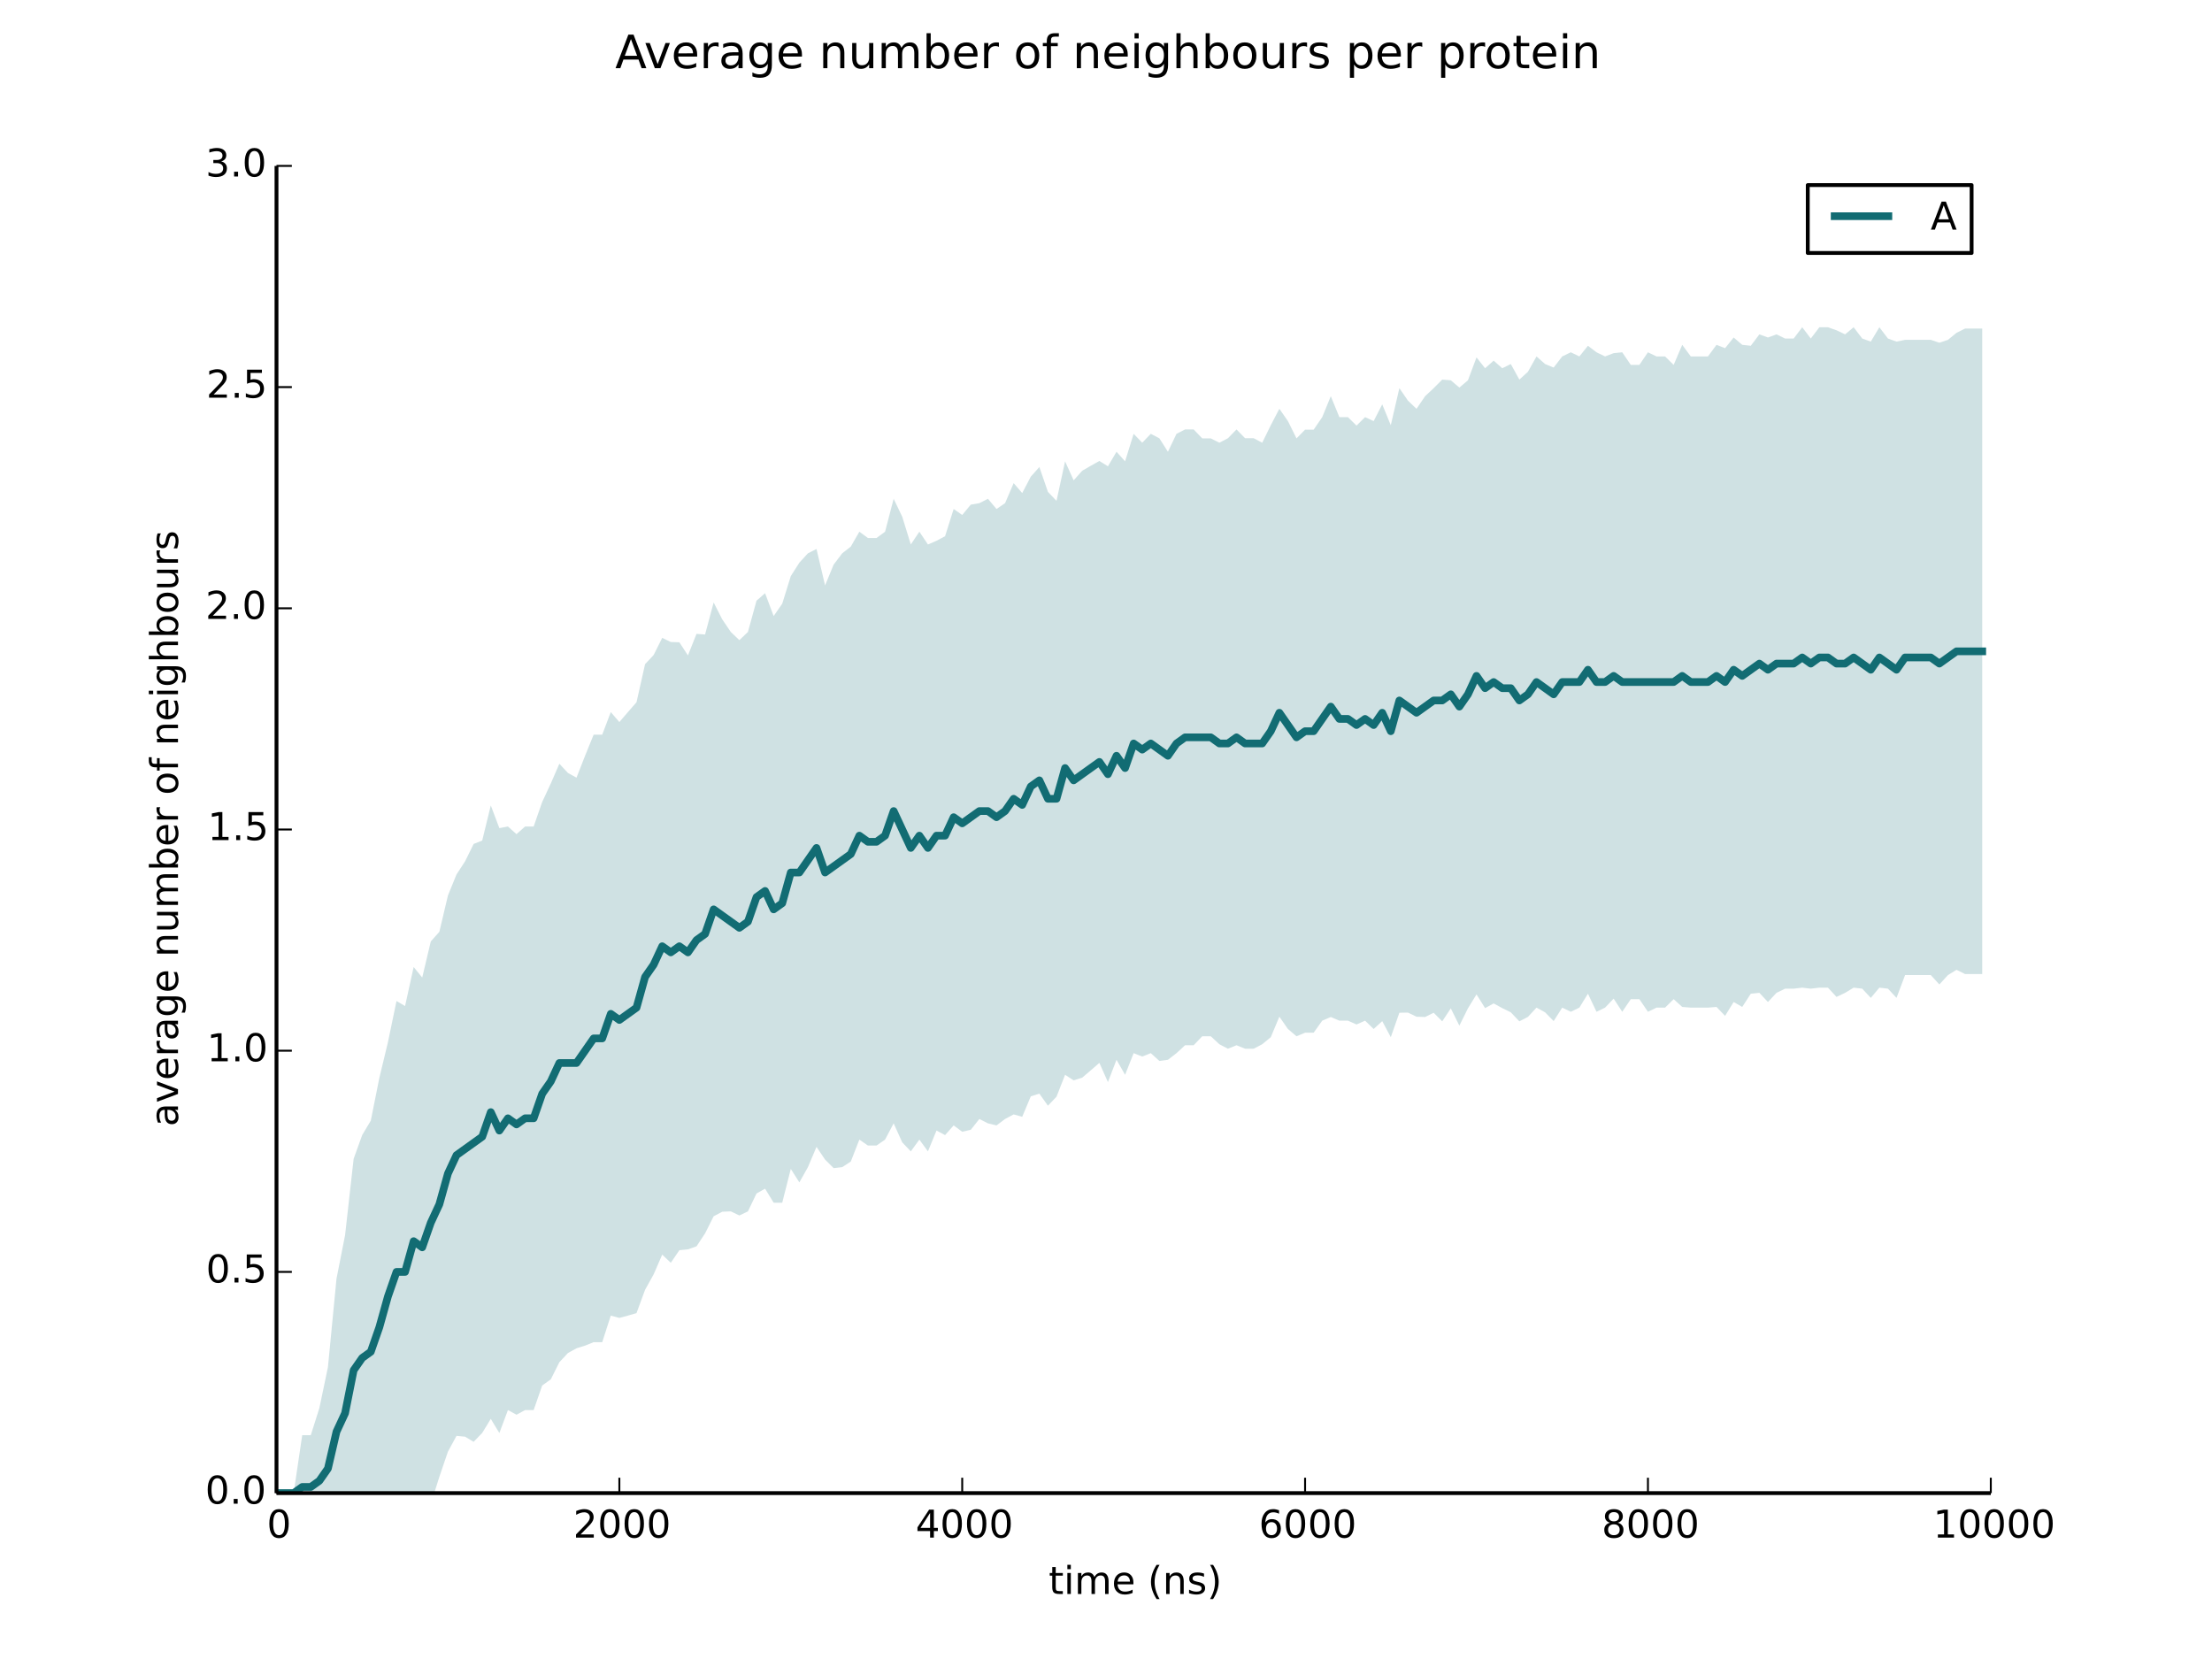 <?xml version="1.0" encoding="utf-8" standalone="no"?>
<!DOCTYPE svg PUBLIC "-//W3C//DTD SVG 1.1//EN"
  "http://www.w3.org/Graphics/SVG/1.1/DTD/svg11.dtd">
<!-- Created with matplotlib (http://matplotlib.org/) -->
<svg height="432pt" version="1.1" viewBox="0 0 576 432" width="576pt" xmlns="http://www.w3.org/2000/svg" xmlns:xlink="http://www.w3.org/1999/xlink">
 <defs>
  <style type="text/css">
*{stroke-linecap:butt;stroke-linejoin:round;}
  </style>
 </defs>
 <g id="figure_1">
  <g id="patch_1">
   <path d="
M0 432
L576 432
L576 0
L0 0
z
" style="fill:#ffffff;"/>
  </g>
  <g id="axes_1">
   <g id="patch_2">
    <path d="
M72 388.8
L518.4 388.8
L518.4 43.2
L72 43.2
z
" style="fill:#ffffff;"/>
   </g>
   <g id="PolyCollection_1">
    <defs>
     <path d="
M72 -43.2
L72 -43.2
L74.232 -43.2
L76.464 -43.2
L78.696 -31.318
L80.928 -31.318
L83.16 -27.468
L85.392 -23.212
L87.624 -19.36
L89.856 -17.655
L92.088 -20.145
L94.32 -20.357
L96.552 -19.814
L98.784 -21.467
L101.016 -28.198
L103.248 -30.255
L105.48 -31.573
L107.712 -37.407
L109.944 -36.946
L112.176 -40.349
L114.408 -47.439
L116.64 -53.992
L118.872 -58.106
L121.104 -57.89
L123.336 -56.557
L125.568 -58.867
L127.8 -62.528
L130.032 -58.842
L132.264 -64.821
L134.496 -63.609
L136.728 -64.821
L138.96 -64.821
L141.192 -71.221
L143.424 -72.821
L145.656 -77.275
L147.888 -79.677
L150.12 -80.908
L152.352 -81.6
L154.584 -82.501
L156.816 -82.501
L159.048 -89.421
L161.28 -88.821
L163.512 -89.421
L165.744 -90.065
L167.976 -96.141
L170.208 -100.163
L172.44 -105.297
L174.672 -103.172
L176.904 -106.453
L179.136 -106.669
L181.368 -107.456
L183.6 -110.826
L185.832 -115.28
L188.064 -116.467
L190.296 -116.562
L192.528 -115.49
L194.76 -116.562
L196.992 -121.218
L199.224 -122.47
L201.456 -118.818
L203.688 -118.809
L205.92 -127.618
L208.152 -124.115
L210.384 -128.08
L212.616 -133.357
L214.848 -130.044
L217.08 -127.821
L219.312 -128.08
L221.544 -129.536
L223.776 -135.253
L226.008 -133.701
L228.24 -133.701
L230.472 -135.253
L232.704 -139.483
L234.936 -134.541
L237.168 -132.182
L239.4 -135.253
L241.632 -132.182
L243.864 -137.617
L246.096 -136.426
L248.328 -138.944
L250.56 -137.297
L252.792 -137.804
L255.024 -140.624
L257.256 -139.483
L259.488 -138.944
L261.72 -140.624
L263.952 -141.806
L266.184 -141.193
L268.416 -146.515
L270.648 -147.216
L272.88 -144.08
L275.112 -146.421
L277.344 -152.128
L279.576 -150.678
L281.808 -151.382
L284.04 -153.29
L286.272 -155.233
L288.504 -150.224
L290.736 -156.036
L292.968 -152.128
L295.2 -157.763
L297.432 -156.88
L299.664 -157.763
L301.896 -155.735
L304.128 -156.036
L306.36 -157.763
L308.592 -159.824
L310.824 -159.824
L313.056 -162.157
L315.288 -162.157
L317.52 -160.082
L319.752 -158.914
L321.984 -159.824
L324.216 -158.914
L326.448 -158.914
L328.68 -160.082
L330.912 -161.921
L333.144 -167.253
L335.376 -164.053
L337.608 -162.157
L339.84 -163.086
L342.072 -163.086
L344.304 -166.221
L346.536 -167.172
L348.768 -166.221
L351 -166.221
L353.232 -165.226
L355.464 -166.221
L357.696 -164.053
L359.928 -166.097
L362.16 -161.921
L364.392 -168.283
L366.624 -168.321
L368.856 -167.253
L371.088 -167.172
L373.32 -168.283
L375.552 -166.047
L377.784 -169.428
L380.016 -164.923
L382.248 -169.428
L384.48 -173.062
L386.712 -169.492
L388.944 -170.709
L391.176 -169.492
L393.408 -168.393
L395.64 -166.047
L397.872 -167.204
L400.104 -169.615
L402.336 -168.393
L404.568 -166.114
L406.8 -169.615
L409.032 -168.535
L411.264 -169.615
L413.496 -173.239
L415.728 -168.535
L417.96 -169.615
L420.192 -171.958
L422.424 -168.535
L424.656 -171.818
L426.888 -171.818
L429.12 -168.535
L431.352 -169.615
L433.584 -169.615
L435.816 -171.818
L438.048 -169.793
L440.28 -169.615
L442.512 -169.615
L444.744 -169.615
L446.976 -169.793
L449.208 -167.468
L451.44 -171.082
L453.672 -169.793
L455.904 -173.239
L458.136 -173.469
L460.368 -171.082
L462.6 -173.469
L464.832 -174.551
L467.064 -174.551
L469.296 -174.816
L471.528 -174.551
L473.76 -174.816
L475.992 -174.816
L478.224 -172.401
L480.456 -173.469
L482.688 -174.816
L484.92 -174.551
L487.152 -172.153
L489.384 -174.816
L491.616 -174.551
L493.848 -172.153
L496.08 -178.094
L498.312 -178.094
L500.544 -178.094
L502.776 -178.094
L505.008 -175.647
L507.24 -178.094
L509.472 -179.462
L511.704 -178.358
L513.936 -178.358
L516.168 -178.358
L516.168 -346.442
L516.168 -346.442
L513.936 -346.442
L511.704 -346.442
L509.472 -345.338
L507.24 -343.506
L505.008 -342.753
L502.776 -343.506
L500.544 -343.506
L498.312 -343.506
L496.08 -343.506
L493.848 -343.047
L491.616 -343.849
L489.384 -346.784
L487.152 -343.047
L484.92 -343.849
L482.688 -346.784
L480.456 -344.931
L478.224 -345.999
L475.992 -346.784
L473.76 -346.784
L471.528 -343.849
L469.296 -346.784
L467.064 -343.849
L464.832 -343.849
L462.6 -344.931
L460.368 -344.118
L458.136 -344.931
L455.904 -341.961
L453.672 -342.207
L451.44 -344.118
L449.208 -341.332
L446.976 -342.207
L444.744 -339.185
L442.512 -339.185
L440.28 -339.185
L438.048 -342.207
L435.816 -336.982
L433.584 -339.185
L431.352 -339.185
L429.12 -340.265
L426.888 -336.982
L424.656 -336.982
L422.424 -340.265
L420.192 -340.042
L417.96 -339.185
L415.728 -340.265
L413.496 -341.961
L411.264 -339.185
L409.032 -340.265
L406.8 -339.185
L404.568 -336.286
L402.336 -337.207
L400.104 -339.185
L397.872 -335.196
L395.64 -333.153
L393.408 -337.207
L391.176 -336.108
L388.944 -338.091
L386.712 -336.108
L384.48 -338.938
L382.248 -332.972
L380.016 -331.077
L377.784 -332.972
L375.552 -333.153
L373.32 -330.917
L371.088 -328.828
L368.856 -325.547
L366.624 -327.679
L364.392 -330.917
L362.16 -321.279
L359.928 -326.703
L357.696 -322.347
L355.464 -323.379
L353.232 -321.174
L351 -323.379
L348.768 -323.379
L346.536 -328.828
L344.304 -323.379
L342.072 -320.114
L339.84 -320.114
L337.608 -317.843
L335.376 -322.347
L333.144 -325.547
L330.912 -321.279
L328.68 -316.718
L326.448 -317.886
L324.216 -317.886
L321.984 -320.176
L319.752 -317.886
L317.52 -316.718
L315.288 -317.843
L313.056 -317.843
L310.824 -320.176
L308.592 -320.176
L306.36 -319.037
L304.128 -314.364
L301.896 -317.865
L299.664 -319.037
L297.432 -316.72
L295.2 -319.037
L292.968 -311.872
L290.736 -314.364
L288.504 -310.576
L286.272 -311.967
L284.04 -310.71
L281.808 -309.418
L279.576 -306.922
L277.344 -311.872
L275.112 -301.579
L272.88 -303.92
L270.648 -310.384
L268.416 -307.885
L266.184 -303.607
L263.952 -306.194
L261.72 -300.976
L259.488 -299.456
L257.256 -302.117
L255.024 -300.976
L252.792 -300.596
L250.56 -297.903
L248.328 -299.456
L246.096 -292.374
L243.864 -291.183
L241.632 -290.218
L239.4 -293.547
L237.168 -290.218
L234.936 -297.459
L232.704 -302.117
L230.472 -293.547
L228.24 -291.899
L226.008 -291.899
L223.776 -293.547
L221.544 -289.664
L219.312 -287.92
L217.08 -284.979
L214.848 -279.556
L212.616 -289.043
L210.384 -287.92
L208.152 -285.485
L205.92 -281.982
L203.688 -274.791
L201.456 -271.582
L199.224 -277.53
L196.992 -275.582
L194.76 -267.438
L192.528 -265.31
L190.296 -267.438
L188.064 -270.733
L185.832 -275.12
L183.6 -266.774
L181.368 -266.944
L179.136 -261.331
L176.904 -264.747
L174.672 -264.828
L172.44 -265.903
L170.208 -261.437
L167.976 -259.059
L165.744 -249.135
L163.512 -246.579
L161.28 -243.979
L159.048 -246.579
L156.816 -240.699
L154.584 -240.699
L152.352 -235.2
L150.12 -229.492
L147.888 -230.723
L145.656 -233.125
L143.424 -227.979
L141.192 -223.179
L138.96 -216.779
L136.728 -216.779
L134.496 -214.79
L132.264 -216.779
L130.032 -216.358
L127.8 -222.272
L125.568 -213.133
L123.336 -212.243
L121.104 -207.71
L118.872 -204.294
L116.64 -198.808
L114.408 -189.361
L112.176 -186.851
L109.944 -177.454
L107.712 -180.193
L105.48 -170.027
L103.248 -171.345
L101.016 -160.602
L98.784 -151.333
L96.552 -140.186
L94.32 -136.443
L92.088 -130.255
L89.856 -110.345
L87.624 -99.04
L85.392 -75.988
L83.16 -65.332
L80.928 -58.282
L78.696 -58.282
L76.464 -43.2
L74.232 -43.2
L72 -43.2
z
" id="C0_0_5eefa958f7"/>
    </defs>
    <g clip-path="url(#p7ff5b81e1d)">
     <use style="fill:#126c73;fill-opacity:0.2;" x="0.0" xlink:href="#C0_0_5eefa958f7" y="432.0"/>
    </g>
   </g>
   <g id="line2d_1">
    <path clip-path="url(#p7ff5b81e1d)" d="
M72 388.8
L74.232 388.8
L76.464 388.8
L78.696 387.2
L80.928 387.2
L83.16 385.6
L85.392 382.4
L87.624 372.8
L89.856 368
L92.088 356.8
L94.32 353.6
L96.552 352
L98.784 345.6
L101.016 337.6
L103.248 331.2
L105.48 331.2
L107.712 323.2
L109.944 324.8
L112.176 318.4
L114.408 313.6
L116.64 305.6
L118.872 300.8
L125.568 296
L127.8 289.6
L130.032 294.4
L132.264 291.2
L134.496 292.8
L136.728 291.2
L138.96 291.2
L141.192 284.8
L143.424 281.6
L145.656 276.8
L150.12 276.8
L154.584 270.4
L156.816 270.4
L159.048 264
L161.28 265.6
L165.744 262.4
L167.976 254.4
L170.208 251.2
L172.44 246.4
L174.672 248
L176.904 246.4
L179.136 248
L181.368 244.8
L183.6 243.2
L185.832 236.8
L192.528 241.6
L194.76 240
L196.992 233.6
L199.224 232
L201.456 236.8
L203.688 235.2
L205.92 227.2
L208.152 227.2
L212.616 220.8
L214.848 227.2
L221.544 222.4
L223.776 217.6
L226.008 219.2
L228.24 219.2
L230.472 217.6
L232.704 211.2
L237.168 220.8
L239.4 217.6
L241.632 220.8
L243.864 217.6
L246.096 217.6
L248.328 212.8
L250.56 214.4
L255.024 211.2
L257.256 211.2
L259.488 212.8
L261.72 211.2
L263.952 208
L266.184 209.6
L268.416 204.8
L270.648 203.2
L272.88 208
L275.112 208
L277.344 200
L279.576 203.2
L286.272 198.4
L288.504 201.6
L290.736 196.8
L292.968 200
L295.2 193.6
L297.432 195.2
L299.664 193.6
L304.128 196.8
L306.36 193.6
L308.592 192
L315.288 192
L317.52 193.6
L319.752 193.6
L321.984 192
L324.216 193.6
L328.68 193.6
L330.912 190.4
L333.144 185.6
L337.608 192
L339.84 190.4
L342.072 190.4
L346.536 184
L348.768 187.2
L351 187.2
L353.232 188.8
L355.464 187.2
L357.696 188.8
L359.928 185.6
L362.16 190.4
L364.392 182.4
L368.856 185.6
L373.32 182.4
L375.552 182.4
L377.784 180.8
L380.016 184
L382.248 180.8
L384.48 176
L386.712 179.2
L388.944 177.6
L391.176 179.2
L393.408 179.2
L395.64 182.4
L397.872 180.8
L400.104 177.6
L404.568 180.8
L406.8 177.6
L411.264 177.6
L413.496 174.4
L415.728 177.6
L417.96 177.6
L420.192 176
L422.424 177.6
L435.816 177.6
L438.048 176
L440.28 177.6
L444.744 177.6
L446.976 176
L449.208 177.6
L451.44 174.4
L453.672 176
L458.136 172.8
L460.368 174.4
L462.6 172.8
L467.064 172.8
L469.296 171.2
L471.528 172.8
L473.76 171.2
L475.992 171.2
L478.224 172.8
L480.456 172.8
L482.688 171.2
L487.152 174.4
L489.384 171.2
L493.848 174.4
L496.08 171.2
L502.776 171.2
L505.008 172.8
L509.472 169.6
L516.168 169.6
L516.168 169.6" style="fill:none;stroke:#126c73;stroke-linecap:square;stroke-width:2.0;"/>
   </g>
   <g id="matplotlib.axis_1">
    <g id="xtick_1">
     <g id="line2d_2">
      <defs>
       <path d="
M0 0
L0 -4" id="m93b0483c22" style="stroke:#000000;stroke-width:0.5;"/>
      </defs>
      <g>
       <use style="stroke:#000000;stroke-width:0.5;" x="72.0" xlink:href="#m93b0483c22" y="388.8"/>
      </g>
     </g>
     <g id="text_1">
      <!-- 0 -->
      <defs>
       <path d="
M31.781 66.406
Q24.172 66.406 20.328 58.906
Q16.5 51.422 16.5 36.375
Q16.5 21.391 20.328 13.891
Q24.172 6.391 31.781 6.391
Q39.453 6.391 43.281 13.891
Q47.125 21.391 47.125 36.375
Q47.125 51.422 43.281 58.906
Q39.453 66.406 31.781 66.406
M31.781 74.219
Q44.047 74.219 50.516 64.516
Q56.984 54.828 56.984 36.375
Q56.984 17.969 50.516 8.266
Q44.047 -1.422 31.781 -1.422
Q19.531 -1.422 13.062 8.266
Q6.594 17.969 6.594 36.375
Q6.594 54.828 13.062 64.516
Q19.531 74.219 31.781 74.219" id="DejaVuSans-30"/>
      </defs>
      <g transform="translate(69.481 400.395)scale(0.1 -0.1)">
       <use xlink:href="#DejaVuSans-30"/>
      </g>
     </g>
    </g>
    <g id="xtick_2">
     <g id="line2d_3">
      <g>
       <use style="stroke:#000000;stroke-width:0.5;" x="161.28" xlink:href="#m93b0483c22" y="388.8"/>
      </g>
     </g>
     <g id="text_2">
      <!-- 2000 -->
      <defs>
       <path d="
M19.188 8.297
L53.609 8.297
L53.609 0
L7.328 0
L7.328 8.297
Q12.938 14.109 22.625 23.891
Q32.328 33.688 34.812 36.531
Q39.547 41.844 41.422 45.531
Q43.312 49.219 43.312 52.781
Q43.312 58.594 39.234 62.25
Q35.156 65.922 28.609 65.922
Q23.969 65.922 18.812 64.312
Q13.672 62.703 7.812 59.422
L7.812 69.391
Q13.766 71.781 18.938 73
Q24.125 74.219 28.422 74.219
Q39.75 74.219 46.484 68.547
Q53.219 62.891 53.219 53.422
Q53.219 48.922 51.531 44.891
Q49.859 40.875 45.406 35.406
Q44.188 33.984 37.641 27.219
Q31.109 20.453 19.188 8.297" id="DejaVuSans-32"/>
      </defs>
      <g transform="translate(149.258 400.395)scale(0.1 -0.1)">
       <use xlink:href="#DejaVuSans-32"/>
       <use x="63.623" xlink:href="#DejaVuSans-30"/>
       <use x="127.246" xlink:href="#DejaVuSans-30"/>
       <use x="190.869" xlink:href="#DejaVuSans-30"/>
      </g>
     </g>
    </g>
    <g id="xtick_3">
     <g id="line2d_4">
      <g>
       <use style="stroke:#000000;stroke-width:0.5;" x="250.56" xlink:href="#m93b0483c22" y="388.8"/>
      </g>
     </g>
     <g id="text_3">
      <!-- 4000 -->
      <defs>
       <path d="
M37.797 64.312
L12.891 25.391
L37.797 25.391
z

M35.203 72.906
L47.609 72.906
L47.609 25.391
L58.016 25.391
L58.016 17.188
L47.609 17.188
L47.609 0
L37.797 0
L37.797 17.188
L4.891 17.188
L4.891 26.703
z
" id="DejaVuSans-34"/>
      </defs>
      <g transform="translate(238.416 400.395)scale(0.1 -0.1)">
       <use xlink:href="#DejaVuSans-34"/>
       <use x="63.623" xlink:href="#DejaVuSans-30"/>
       <use x="127.246" xlink:href="#DejaVuSans-30"/>
       <use x="190.869" xlink:href="#DejaVuSans-30"/>
      </g>
     </g>
    </g>
    <g id="xtick_4">
     <g id="line2d_5">
      <g>
       <use style="stroke:#000000;stroke-width:0.5;" x="339.84" xlink:href="#m93b0483c22" y="388.8"/>
      </g>
     </g>
     <g id="text_4">
      <!-- 6000 -->
      <defs>
       <path d="
M33.016 40.375
Q26.375 40.375 22.484 35.828
Q18.609 31.297 18.609 23.391
Q18.609 15.531 22.484 10.953
Q26.375 6.391 33.016 6.391
Q39.656 6.391 43.531 10.953
Q47.406 15.531 47.406 23.391
Q47.406 31.297 43.531 35.828
Q39.656 40.375 33.016 40.375
M52.594 71.297
L52.594 62.312
Q48.875 64.062 45.094 64.984
Q41.312 65.922 37.594 65.922
Q27.828 65.922 22.672 59.328
Q17.531 52.734 16.797 39.406
Q19.672 43.656 24.016 45.922
Q28.375 48.188 33.594 48.188
Q44.578 48.188 50.953 41.516
Q57.328 34.859 57.328 23.391
Q57.328 12.156 50.688 5.359
Q44.047 -1.422 33.016 -1.422
Q20.359 -1.422 13.672 8.266
Q6.984 17.969 6.984 36.375
Q6.984 53.656 15.188 63.938
Q23.391 74.219 37.203 74.219
Q40.922 74.219 44.703 73.484
Q48.484 72.75 52.594 71.297" id="DejaVuSans-36"/>
      </defs>
      <g transform="translate(327.801 400.395)scale(0.1 -0.1)">
       <use xlink:href="#DejaVuSans-36"/>
       <use x="63.623" xlink:href="#DejaVuSans-30"/>
       <use x="127.246" xlink:href="#DejaVuSans-30"/>
       <use x="190.869" xlink:href="#DejaVuSans-30"/>
      </g>
     </g>
    </g>
    <g id="xtick_5">
     <g id="line2d_6">
      <g>
       <use style="stroke:#000000;stroke-width:0.5;" x="429.12" xlink:href="#m93b0483c22" y="388.8"/>
      </g>
     </g>
     <g id="text_5">
      <!-- 8000 -->
      <defs>
       <path d="
M31.781 34.625
Q24.75 34.625 20.719 30.859
Q16.703 27.094 16.703 20.516
Q16.703 13.922 20.719 10.156
Q24.75 6.391 31.781 6.391
Q38.812 6.391 42.859 10.172
Q46.922 13.969 46.922 20.516
Q46.922 27.094 42.891 30.859
Q38.875 34.625 31.781 34.625
M21.922 38.812
Q15.578 40.375 12.031 44.719
Q8.5 49.078 8.5 55.328
Q8.5 64.062 14.719 69.141
Q20.953 74.219 31.781 74.219
Q42.672 74.219 48.875 69.141
Q55.078 64.062 55.078 55.328
Q55.078 49.078 51.531 44.719
Q48 40.375 41.703 38.812
Q48.828 37.156 52.797 32.312
Q56.781 27.484 56.781 20.516
Q56.781 9.906 50.312 4.234
Q43.844 -1.422 31.781 -1.422
Q19.734 -1.422 13.25 4.234
Q6.781 9.906 6.781 20.516
Q6.781 27.484 10.781 32.312
Q14.797 37.156 21.922 38.812
M18.312 54.391
Q18.312 48.734 21.844 45.562
Q25.391 42.391 31.781 42.391
Q38.141 42.391 41.719 45.562
Q45.312 48.734 45.312 54.391
Q45.312 60.062 41.719 63.234
Q38.141 66.406 31.781 66.406
Q25.391 66.406 21.844 63.234
Q18.312 60.062 18.312 54.391" id="DejaVuSans-38"/>
      </defs>
      <g transform="translate(417.071 400.395)scale(0.1 -0.1)">
       <use xlink:href="#DejaVuSans-38"/>
       <use x="63.623" xlink:href="#DejaVuSans-30"/>
       <use x="127.246" xlink:href="#DejaVuSans-30"/>
       <use x="190.869" xlink:href="#DejaVuSans-30"/>
      </g>
     </g>
    </g>
    <g id="xtick_6">
     <g id="line2d_7">
      <g>
       <use style="stroke:#000000;stroke-width:0.5;" x="518.4" xlink:href="#m93b0483c22" y="388.8"/>
      </g>
     </g>
     <g id="text_6">
      <!-- 10000 -->
      <defs>
       <path d="
M12.406 8.297
L28.516 8.297
L28.516 63.922
L10.984 60.406
L10.984 69.391
L28.422 72.906
L38.281 72.906
L38.281 8.297
L54.391 8.297
L54.391 0
L12.406 0
z
" id="DejaVuSans-31"/>
      </defs>
      <g transform="translate(503.381 400.395)scale(0.1 -0.1)">
       <use xlink:href="#DejaVuSans-31"/>
       <use x="63.623" xlink:href="#DejaVuSans-30"/>
       <use x="127.246" xlink:href="#DejaVuSans-30"/>
       <use x="190.869" xlink:href="#DejaVuSans-30"/>
       <use x="254.492" xlink:href="#DejaVuSans-30"/>
      </g>
     </g>
    </g>
    <g id="text_7">
     <!-- time (ns) -->
     <defs>
      <path d="
M8.016 75.875
L15.828 75.875
Q23.141 64.359 26.781 53.312
Q30.422 42.281 30.422 31.391
Q30.422 20.453 26.781 9.375
Q23.141 -1.703 15.828 -13.188
L8.016 -13.188
Q14.5 -2 17.703 9.062
Q20.906 20.125 20.906 31.391
Q20.906 42.672 17.703 53.656
Q14.5 64.656 8.016 75.875" id="DejaVuSans-29"/>
      <path d="
M52 44.188
Q55.375 50.25 60.062 53.125
Q64.75 56 71.094 56
Q79.641 56 84.281 50.016
Q88.922 44.047 88.922 33.016
L88.922 0
L79.891 0
L79.891 32.719
Q79.891 40.578 77.094 44.375
Q74.312 48.188 68.609 48.188
Q61.625 48.188 57.562 43.547
Q53.516 38.922 53.516 30.906
L53.516 0
L44.484 0
L44.484 32.719
Q44.484 40.625 41.703 44.406
Q38.922 48.188 33.109 48.188
Q26.219 48.188 22.156 43.531
Q18.109 38.875 18.109 30.906
L18.109 0
L9.078 0
L9.078 54.688
L18.109 54.688
L18.109 46.188
Q21.188 51.219 25.484 53.609
Q29.781 56 35.688 56
Q41.656 56 45.828 52.969
Q50 49.953 52 44.188" id="DejaVuSans-6d"/>
      <path d="
M54.891 33.016
L54.891 0
L45.906 0
L45.906 32.719
Q45.906 40.484 42.875 44.328
Q39.844 48.188 33.797 48.188
Q26.516 48.188 22.312 43.547
Q18.109 38.922 18.109 30.906
L18.109 0
L9.078 0
L9.078 54.688
L18.109 54.688
L18.109 46.188
Q21.344 51.125 25.703 53.562
Q30.078 56 35.797 56
Q45.219 56 50.047 50.172
Q54.891 44.344 54.891 33.016" id="DejaVuSans-6e"/>
      <path id="DejaVuSans-20"/>
      <path d="
M9.422 54.688
L18.406 54.688
L18.406 0
L9.422 0
z

M9.422 75.984
L18.406 75.984
L18.406 64.594
L9.422 64.594
z
" id="DejaVuSans-69"/>
      <path d="
M18.312 70.219
L18.312 54.688
L36.812 54.688
L36.812 47.703
L18.312 47.703
L18.312 18.016
Q18.312 11.328 20.141 9.422
Q21.969 7.516 27.594 7.516
L36.812 7.516
L36.812 0
L27.594 0
Q17.188 0 13.234 3.875
Q9.281 7.766 9.281 18.016
L9.281 47.703
L2.688 47.703
L2.688 54.688
L9.281 54.688
L9.281 70.219
z
" id="DejaVuSans-74"/>
      <path d="
M31 75.875
Q24.469 64.656 21.281 53.656
Q18.109 42.672 18.109 31.391
Q18.109 20.125 21.312 9.062
Q24.516 -2 31 -13.188
L23.188 -13.188
Q15.875 -1.703 12.234 9.375
Q8.594 20.453 8.594 31.391
Q8.594 42.281 12.203 53.312
Q15.828 64.359 23.188 75.875
z
" id="DejaVuSans-28"/>
      <path d="
M56.203 29.594
L56.203 25.203
L14.891 25.203
Q15.484 15.922 20.484 11.062
Q25.484 6.203 34.422 6.203
Q39.594 6.203 44.453 7.469
Q49.312 8.734 54.109 11.281
L54.109 2.781
Q49.266 0.734 44.188 -0.344
Q39.109 -1.422 33.891 -1.422
Q20.797 -1.422 13.156 6.188
Q5.516 13.812 5.516 26.812
Q5.516 40.234 12.766 48.109
Q20.016 56 32.328 56
Q43.359 56 49.781 48.891
Q56.203 41.797 56.203 29.594
M47.219 32.234
Q47.125 39.594 43.094 43.984
Q39.062 48.391 32.422 48.391
Q24.906 48.391 20.391 44.141
Q15.875 39.891 15.188 32.172
z
" id="DejaVuSans-65"/>
      <path d="
M44.281 53.078
L44.281 44.578
Q40.484 46.531 36.375 47.5
Q32.281 48.484 27.875 48.484
Q21.188 48.484 17.844 46.438
Q14.5 44.391 14.5 40.281
Q14.5 37.156 16.891 35.375
Q19.281 33.594 26.516 31.984
L29.594 31.297
Q39.156 29.25 43.188 25.516
Q47.219 21.781 47.219 15.094
Q47.219 7.469 41.188 3.016
Q35.156 -1.422 24.609 -1.422
Q20.219 -1.422 15.453 -0.562
Q10.688 0.297 5.422 2
L5.422 11.281
Q10.406 8.688 15.234 7.391
Q20.062 6.109 24.812 6.109
Q31.156 6.109 34.562 8.281
Q37.984 10.453 37.984 14.406
Q37.984 18.062 35.516 20.016
Q33.062 21.969 24.703 23.781
L21.578 24.516
Q13.234 26.266 9.516 29.906
Q5.812 33.547 5.812 39.891
Q5.812 47.609 11.281 51.797
Q16.75 56 26.812 56
Q31.781 56 36.172 55.266
Q40.578 54.547 44.281 53.078" id="DejaVuSans-73"/>
     </defs>
     <g transform="translate(273.078 415.07)scale(0.1 -0.1)">
      <use xlink:href="#DejaVuSans-74"/>
      <use x="39.209" xlink:href="#DejaVuSans-69"/>
      <use x="66.992" xlink:href="#DejaVuSans-6d"/>
      <use x="164.404" xlink:href="#DejaVuSans-65"/>
      <use x="225.928" xlink:href="#DejaVuSans-20"/>
      <use x="257.715" xlink:href="#DejaVuSans-28"/>
      <use x="296.729" xlink:href="#DejaVuSans-6e"/>
      <use x="360.107" xlink:href="#DejaVuSans-73"/>
      <use x="412.207" xlink:href="#DejaVuSans-29"/>
     </g>
    </g>
   </g>
   <g id="matplotlib.axis_2">
    <g id="ytick_1">
     <g id="line2d_8">
      <defs>
       <path d="
M0 0
L4 0" id="m728421d6d4" style="stroke:#000000;stroke-width:0.5;"/>
      </defs>
      <g>
       <use style="stroke:#000000;stroke-width:0.5;" x="72.0" xlink:href="#m728421d6d4" y="388.8"/>
      </g>
     </g>
     <g id="text_8">
      <!-- 0.0 -->
      <defs>
       <path d="
M10.688 12.406
L21 12.406
L21 0
L10.688 0
z
" id="DejaVuSans-2e"/>
      </defs>
      <g transform="translate(53.426 391.558)scale(0.1 -0.1)">
       <use xlink:href="#DejaVuSans-30"/>
       <use x="63.623" xlink:href="#DejaVuSans-2e"/>
       <use x="95.41" xlink:href="#DejaVuSans-30"/>
      </g>
     </g>
    </g>
    <g id="ytick_2">
     <g id="line2d_9">
      <g>
       <use style="stroke:#000000;stroke-width:0.5;" x="72.0" xlink:href="#m728421d6d4" y="331.2"/>
      </g>
     </g>
     <g id="text_9">
      <!-- 0.5 -->
      <defs>
       <path d="
M10.797 72.906
L49.516 72.906
L49.516 64.594
L19.828 64.594
L19.828 46.734
Q21.969 47.469 24.109 47.828
Q26.266 48.188 28.422 48.188
Q40.625 48.188 47.75 41.5
Q54.891 34.812 54.891 23.391
Q54.891 11.625 47.562 5.094
Q40.234 -1.422 26.906 -1.422
Q22.312 -1.422 17.547 -0.641
Q12.797 0.141 7.719 1.703
L7.719 11.625
Q12.109 9.234 16.797 8.062
Q21.484 6.891 26.703 6.891
Q35.156 6.891 40.078 11.328
Q45.016 15.766 45.016 23.391
Q45.016 31 40.078 35.438
Q35.156 39.891 26.703 39.891
Q22.75 39.891 18.812 39.016
Q14.891 38.141 10.797 36.281
z
" id="DejaVuSans-35"/>
      </defs>
      <g transform="translate(53.635 333.958)scale(0.1 -0.1)">
       <use xlink:href="#DejaVuSans-30"/>
       <use x="63.623" xlink:href="#DejaVuSans-2e"/>
       <use x="95.41" xlink:href="#DejaVuSans-35"/>
      </g>
     </g>
    </g>
    <g id="ytick_3">
     <g id="line2d_10">
      <g>
       <use style="stroke:#000000;stroke-width:0.5;" x="72.0" xlink:href="#m728421d6d4" y="273.6"/>
      </g>
     </g>
     <g id="text_10">
      <!-- 1.0 -->
      <g transform="translate(53.865 276.358)scale(0.1 -0.1)">
       <use xlink:href="#DejaVuSans-31"/>
       <use x="63.623" xlink:href="#DejaVuSans-2e"/>
       <use x="95.41" xlink:href="#DejaVuSans-30"/>
      </g>
     </g>
    </g>
    <g id="ytick_4">
     <g id="line2d_11">
      <g>
       <use style="stroke:#000000;stroke-width:0.5;" x="72.0" xlink:href="#m728421d6d4" y="216.0"/>
      </g>
     </g>
     <g id="text_11">
      <!-- 1.5 -->
      <g transform="translate(54.074 218.758)scale(0.1 -0.1)">
       <use xlink:href="#DejaVuSans-31"/>
       <use x="63.623" xlink:href="#DejaVuSans-2e"/>
       <use x="95.41" xlink:href="#DejaVuSans-35"/>
      </g>
     </g>
    </g>
    <g id="ytick_5">
     <g id="line2d_12">
      <g>
       <use style="stroke:#000000;stroke-width:0.5;" x="72.0" xlink:href="#m728421d6d4" y="158.4"/>
      </g>
     </g>
     <g id="text_12">
      <!-- 2.0 -->
      <g transform="translate(53.5 161.158)scale(0.1 -0.1)">
       <use xlink:href="#DejaVuSans-32"/>
       <use x="63.623" xlink:href="#DejaVuSans-2e"/>
       <use x="95.41" xlink:href="#DejaVuSans-30"/>
      </g>
     </g>
    </g>
    <g id="ytick_6">
     <g id="line2d_13">
      <g>
       <use style="stroke:#000000;stroke-width:0.5;" x="72.0" xlink:href="#m728421d6d4" y="100.8"/>
      </g>
     </g>
     <g id="text_13">
      <!-- 2.5 -->
      <g transform="translate(53.709 103.558)scale(0.1 -0.1)">
       <use xlink:href="#DejaVuSans-32"/>
       <use x="63.623" xlink:href="#DejaVuSans-2e"/>
       <use x="95.41" xlink:href="#DejaVuSans-35"/>
      </g>
     </g>
    </g>
    <g id="ytick_7">
     <g id="line2d_14">
      <g>
       <use style="stroke:#000000;stroke-width:0.5;" x="72.0" xlink:href="#m728421d6d4" y="43.2"/>
      </g>
     </g>
     <g id="text_14">
      <!-- 3.0 -->
      <defs>
       <path d="
M40.578 39.312
Q47.656 37.797 51.625 33
Q55.609 28.219 55.609 21.188
Q55.609 10.406 48.188 4.484
Q40.766 -1.422 27.094 -1.422
Q22.516 -1.422 17.656 -0.516
Q12.797 0.391 7.625 2.203
L7.625 11.719
Q11.719 9.328 16.594 8.109
Q21.484 6.891 26.812 6.891
Q36.078 6.891 40.938 10.547
Q45.797 14.203 45.797 21.188
Q45.797 27.641 41.281 31.266
Q36.766 34.906 28.719 34.906
L20.219 34.906
L20.219 43.016
L29.109 43.016
Q36.375 43.016 40.234 45.922
Q44.094 48.828 44.094 54.297
Q44.094 59.906 40.109 62.906
Q36.141 65.922 28.719 65.922
Q24.656 65.922 20.016 65.031
Q15.375 64.156 9.812 62.312
L9.812 71.094
Q15.438 72.656 20.344 73.438
Q25.25 74.219 29.594 74.219
Q40.828 74.219 47.359 69.109
Q53.906 64.016 53.906 55.328
Q53.906 49.266 50.438 45.094
Q46.969 40.922 40.578 39.312" id="DejaVuSans-33"/>
      </defs>
      <g transform="translate(53.529 45.958)scale(0.1 -0.1)">
       <use xlink:href="#DejaVuSans-33"/>
       <use x="63.623" xlink:href="#DejaVuSans-2e"/>
       <use x="95.41" xlink:href="#DejaVuSans-30"/>
      </g>
     </g>
    </g>
    <g id="text_15">
     <!-- average number of neighbours -->
     <defs>
      <path d="
M30.609 48.391
Q23.391 48.391 19.188 42.75
Q14.984 37.109 14.984 27.297
Q14.984 17.484 19.156 11.844
Q23.344 6.203 30.609 6.203
Q37.797 6.203 41.984 11.859
Q46.188 17.531 46.188 27.297
Q46.188 37.016 41.984 42.703
Q37.797 48.391 30.609 48.391
M30.609 56
Q42.328 56 49.016 48.375
Q55.719 40.766 55.719 27.297
Q55.719 13.875 49.016 6.219
Q42.328 -1.422 30.609 -1.422
Q18.844 -1.422 12.172 6.219
Q5.516 13.875 5.516 27.297
Q5.516 40.766 12.172 48.375
Q18.844 56 30.609 56" id="DejaVuSans-6f"/>
      <path d="
M34.281 27.484
Q23.391 27.484 19.188 25
Q14.984 22.516 14.984 16.5
Q14.984 11.719 18.141 8.906
Q21.297 6.109 26.703 6.109
Q34.188 6.109 38.703 11.406
Q43.219 16.703 43.219 25.484
L43.219 27.484
z

M52.203 31.203
L52.203 0
L43.219 0
L43.219 8.297
Q40.141 3.328 35.547 0.953
Q30.953 -1.422 24.312 -1.422
Q15.922 -1.422 10.953 3.297
Q6 8.016 6 15.922
Q6 25.141 12.172 29.828
Q18.359 34.516 30.609 34.516
L43.219 34.516
L43.219 35.406
Q43.219 41.609 39.141 45
Q35.062 48.391 27.688 48.391
Q23 48.391 18.547 47.266
Q14.109 46.141 10.016 43.891
L10.016 52.203
Q14.938 54.109 19.578 55.047
Q24.219 56 28.609 56
Q40.484 56 46.344 49.844
Q52.203 43.703 52.203 31.203" id="DejaVuSans-61"/>
      <path d="
M37.109 75.984
L37.109 68.5
L28.516 68.5
Q23.688 68.5 21.797 66.547
Q19.922 64.594 19.922 59.516
L19.922 54.688
L34.719 54.688
L34.719 47.703
L19.922 47.703
L19.922 0
L10.891 0
L10.891 47.703
L2.297 47.703
L2.297 54.688
L10.891 54.688
L10.891 58.5
Q10.891 67.625 15.141 71.797
Q19.391 75.984 28.609 75.984
z
" id="DejaVuSans-66"/>
      <path d="
M54.891 33.016
L54.891 0
L45.906 0
L45.906 32.719
Q45.906 40.484 42.875 44.328
Q39.844 48.188 33.797 48.188
Q26.516 48.188 22.312 43.547
Q18.109 38.922 18.109 30.906
L18.109 0
L9.078 0
L9.078 75.984
L18.109 75.984
L18.109 46.188
Q21.344 51.125 25.703 53.562
Q30.078 56 35.797 56
Q45.219 56 50.047 50.172
Q54.891 44.344 54.891 33.016" id="DejaVuSans-68"/>
      <path d="
M8.5 21.578
L8.5 54.688
L17.484 54.688
L17.484 21.922
Q17.484 14.156 20.5 10.266
Q23.531 6.391 29.594 6.391
Q36.859 6.391 41.078 11.031
Q45.312 15.672 45.312 23.688
L45.312 54.688
L54.297 54.688
L54.297 0
L45.312 0
L45.312 8.406
Q42.047 3.422 37.719 1
Q33.406 -1.422 27.688 -1.422
Q18.266 -1.422 13.375 4.438
Q8.5 10.297 8.5 21.578
M31.109 56
z
" id="DejaVuSans-75"/>
      <path d="
M45.406 27.984
Q45.406 37.75 41.375 43.109
Q37.359 48.484 30.078 48.484
Q22.859 48.484 18.828 43.109
Q14.797 37.75 14.797 27.984
Q14.797 18.266 18.828 12.891
Q22.859 7.516 30.078 7.516
Q37.359 7.516 41.375 12.891
Q45.406 18.266 45.406 27.984
M54.391 6.781
Q54.391 -7.172 48.188 -13.984
Q42 -20.797 29.203 -20.797
Q24.469 -20.797 20.266 -20.094
Q16.062 -19.391 12.109 -17.922
L12.109 -9.188
Q16.062 -11.328 19.922 -12.344
Q23.781 -13.375 27.781 -13.375
Q36.625 -13.375 41.016 -8.766
Q45.406 -4.156 45.406 5.172
L45.406 9.625
Q42.625 4.781 38.281 2.391
Q33.938 0 27.875 0
Q17.828 0 11.672 7.656
Q5.516 15.328 5.516 27.984
Q5.516 40.672 11.672 48.328
Q17.828 56 27.875 56
Q33.938 56 38.281 53.609
Q42.625 51.219 45.406 46.391
L45.406 54.688
L54.391 54.688
z
" id="DejaVuSans-67"/>
      <path d="
M2.984 54.688
L12.5 54.688
L29.594 8.797
L46.688 54.688
L56.203 54.688
L35.688 0
L23.484 0
z
" id="DejaVuSans-76"/>
      <path d="
M48.688 27.297
Q48.688 37.203 44.609 42.844
Q40.531 48.484 33.406 48.484
Q26.266 48.484 22.188 42.844
Q18.109 37.203 18.109 27.297
Q18.109 17.391 22.188 11.75
Q26.266 6.109 33.406 6.109
Q40.531 6.109 44.609 11.75
Q48.688 17.391 48.688 27.297
M18.109 46.391
Q20.953 51.266 25.266 53.625
Q29.594 56 35.594 56
Q45.562 56 51.781 48.094
Q58.016 40.188 58.016 27.297
Q58.016 14.406 51.781 6.484
Q45.562 -1.422 35.594 -1.422
Q29.594 -1.422 25.266 0.953
Q20.953 3.328 18.109 8.203
L18.109 0
L9.078 0
L9.078 75.984
L18.109 75.984
z
" id="DejaVuSans-62"/>
      <path d="
M41.109 46.297
Q39.594 47.172 37.812 47.578
Q36.031 48 33.891 48
Q26.266 48 22.188 43.047
Q18.109 38.094 18.109 28.812
L18.109 0
L9.078 0
L9.078 54.688
L18.109 54.688
L18.109 46.188
Q20.953 51.172 25.484 53.578
Q30.031 56 36.531 56
Q37.453 56 38.578 55.875
Q39.703 55.766 41.062 55.516
z
" id="DejaVuSans-72"/>
     </defs>
     <g transform="translate(46.347 293.336)rotate(-90.0)scale(0.1 -0.1)">
      <use xlink:href="#DejaVuSans-61"/>
      <use x="61.279" xlink:href="#DejaVuSans-76"/>
      <use x="120.459" xlink:href="#DejaVuSans-65"/>
      <use x="181.982" xlink:href="#DejaVuSans-72"/>
      <use x="223.096" xlink:href="#DejaVuSans-61"/>
      <use x="284.375" xlink:href="#DejaVuSans-67"/>
      <use x="347.852" xlink:href="#DejaVuSans-65"/>
      <use x="409.375" xlink:href="#DejaVuSans-20"/>
      <use x="441.162" xlink:href="#DejaVuSans-6e"/>
      <use x="504.541" xlink:href="#DejaVuSans-75"/>
      <use x="567.92" xlink:href="#DejaVuSans-6d"/>
      <use x="665.332" xlink:href="#DejaVuSans-62"/>
      <use x="728.809" xlink:href="#DejaVuSans-65"/>
      <use x="790.332" xlink:href="#DejaVuSans-72"/>
      <use x="831.445" xlink:href="#DejaVuSans-20"/>
      <use x="863.232" xlink:href="#DejaVuSans-6f"/>
      <use x="924.414" xlink:href="#DejaVuSans-66"/>
      <use x="959.619" xlink:href="#DejaVuSans-20"/>
      <use x="991.406" xlink:href="#DejaVuSans-6e"/>
      <use x="1054.785" xlink:href="#DejaVuSans-65"/>
      <use x="1116.309" xlink:href="#DejaVuSans-69"/>
      <use x="1144.092" xlink:href="#DejaVuSans-67"/>
      <use x="1207.568" xlink:href="#DejaVuSans-68"/>
      <use x="1270.947" xlink:href="#DejaVuSans-62"/>
      <use x="1334.424" xlink:href="#DejaVuSans-6f"/>
      <use x="1395.605" xlink:href="#DejaVuSans-75"/>
      <use x="1458.984" xlink:href="#DejaVuSans-72"/>
      <use x="1500.098" xlink:href="#DejaVuSans-73"/>
     </g>
    </g>
   </g>
   <g id="patch_3">
    <path d="
M72 388.8
L518.4 388.8" style="fill:none;stroke:#000000;"/>
   </g>
   <g id="patch_4">
    <path d="
M72 388.8
L72 43.2" style="fill:none;stroke:#000000;"/>
   </g>
   <g id="legend_1">
    <g id="patch_5">
     <path d="
M470.739 65.869
L513.402 65.869
L513.402 48.198
L470.739 48.198
L470.739 65.869
z
" style="fill:#ffffff;stroke:#000000;"/>
    </g>
    <g id="line2d_15">
     <path d="
M477.737 56.293
L491.731 56.293" style="fill:none;stroke:#126c73;stroke-linecap:square;stroke-width:2.0;"/>
    </g>
    <g id="line2d_16"/>
    <g id="text_16">
     <!-- A -->
     <defs>
      <path d="
M34.188 63.188
L20.797 26.906
L47.609 26.906
z

M28.609 72.906
L39.797 72.906
L67.578 0
L57.328 0
L50.688 18.703
L17.828 18.703
L11.188 0
L0.781 0
z
" id="DejaVuSans-41"/>
     </defs>
     <g transform="translate(502.727 59.792)scale(0.1 -0.1)">
      <use xlink:href="#DejaVuSans-41"/>
     </g>
    </g>
   </g>
  </g>
  <g id="text_17">
   <!-- Average number of neighbours per protein -->
   <defs>
    <path d="
M18.109 8.203
L18.109 -20.797
L9.078 -20.797
L9.078 54.688
L18.109 54.688
L18.109 46.391
Q20.953 51.266 25.266 53.625
Q29.594 56 35.594 56
Q45.562 56 51.781 48.094
Q58.016 40.188 58.016 27.297
Q58.016 14.406 51.781 6.484
Q45.562 -1.422 35.594 -1.422
Q29.594 -1.422 25.266 0.953
Q20.953 3.328 18.109 8.203
M48.688 27.297
Q48.688 37.203 44.609 42.844
Q40.531 48.484 33.406 48.484
Q26.266 48.484 22.188 42.844
Q18.109 37.203 18.109 27.297
Q18.109 17.391 22.188 11.75
Q26.266 6.109 33.406 6.109
Q40.531 6.109 44.609 11.75
Q48.688 17.391 48.688 27.297" id="DejaVuSans-70"/>
   </defs>
   <g transform="translate(160.194 17.758)scale(0.12 -0.12)">
    <use xlink:href="#DejaVuSans-41"/>
    <use x="62.533" xlink:href="#DejaVuSans-76"/>
    <use x="121.713" xlink:href="#DejaVuSans-65"/>
    <use x="183.236" xlink:href="#DejaVuSans-72"/>
    <use x="224.35" xlink:href="#DejaVuSans-61"/>
    <use x="285.629" xlink:href="#DejaVuSans-67"/>
    <use x="349.105" xlink:href="#DejaVuSans-65"/>
    <use x="410.629" xlink:href="#DejaVuSans-20"/>
    <use x="442.416" xlink:href="#DejaVuSans-6e"/>
    <use x="505.795" xlink:href="#DejaVuSans-75"/>
    <use x="569.174" xlink:href="#DejaVuSans-6d"/>
    <use x="666.586" xlink:href="#DejaVuSans-62"/>
    <use x="730.062" xlink:href="#DejaVuSans-65"/>
    <use x="791.586" xlink:href="#DejaVuSans-72"/>
    <use x="832.699" xlink:href="#DejaVuSans-20"/>
    <use x="864.486" xlink:href="#DejaVuSans-6f"/>
    <use x="925.668" xlink:href="#DejaVuSans-66"/>
    <use x="960.873" xlink:href="#DejaVuSans-20"/>
    <use x="992.66" xlink:href="#DejaVuSans-6e"/>
    <use x="1056.039" xlink:href="#DejaVuSans-65"/>
    <use x="1117.562" xlink:href="#DejaVuSans-69"/>
    <use x="1145.346" xlink:href="#DejaVuSans-67"/>
    <use x="1208.822" xlink:href="#DejaVuSans-68"/>
    <use x="1272.201" xlink:href="#DejaVuSans-62"/>
    <use x="1335.678" xlink:href="#DejaVuSans-6f"/>
    <use x="1396.859" xlink:href="#DejaVuSans-75"/>
    <use x="1460.238" xlink:href="#DejaVuSans-72"/>
    <use x="1501.352" xlink:href="#DejaVuSans-73"/>
    <use x="1553.451" xlink:href="#DejaVuSans-20"/>
    <use x="1585.238" xlink:href="#DejaVuSans-70"/>
    <use x="1648.715" xlink:href="#DejaVuSans-65"/>
    <use x="1710.238" xlink:href="#DejaVuSans-72"/>
    <use x="1751.352" xlink:href="#DejaVuSans-20"/>
    <use x="1783.139" xlink:href="#DejaVuSans-70"/>
    <use x="1846.615" xlink:href="#DejaVuSans-72"/>
    <use x="1885.479" xlink:href="#DejaVuSans-6f"/>
    <use x="1946.66" xlink:href="#DejaVuSans-74"/>
    <use x="1985.869" xlink:href="#DejaVuSans-65"/>
    <use x="2047.393" xlink:href="#DejaVuSans-69"/>
    <use x="2075.176" xlink:href="#DejaVuSans-6e"/>
   </g>
  </g>
 </g>
 <defs>
  <clipPath id="p7ff5b81e1d">
   <rect height="345.6" width="446.4" x="72.0" y="43.2"/>
  </clipPath>
 </defs>
</svg>
